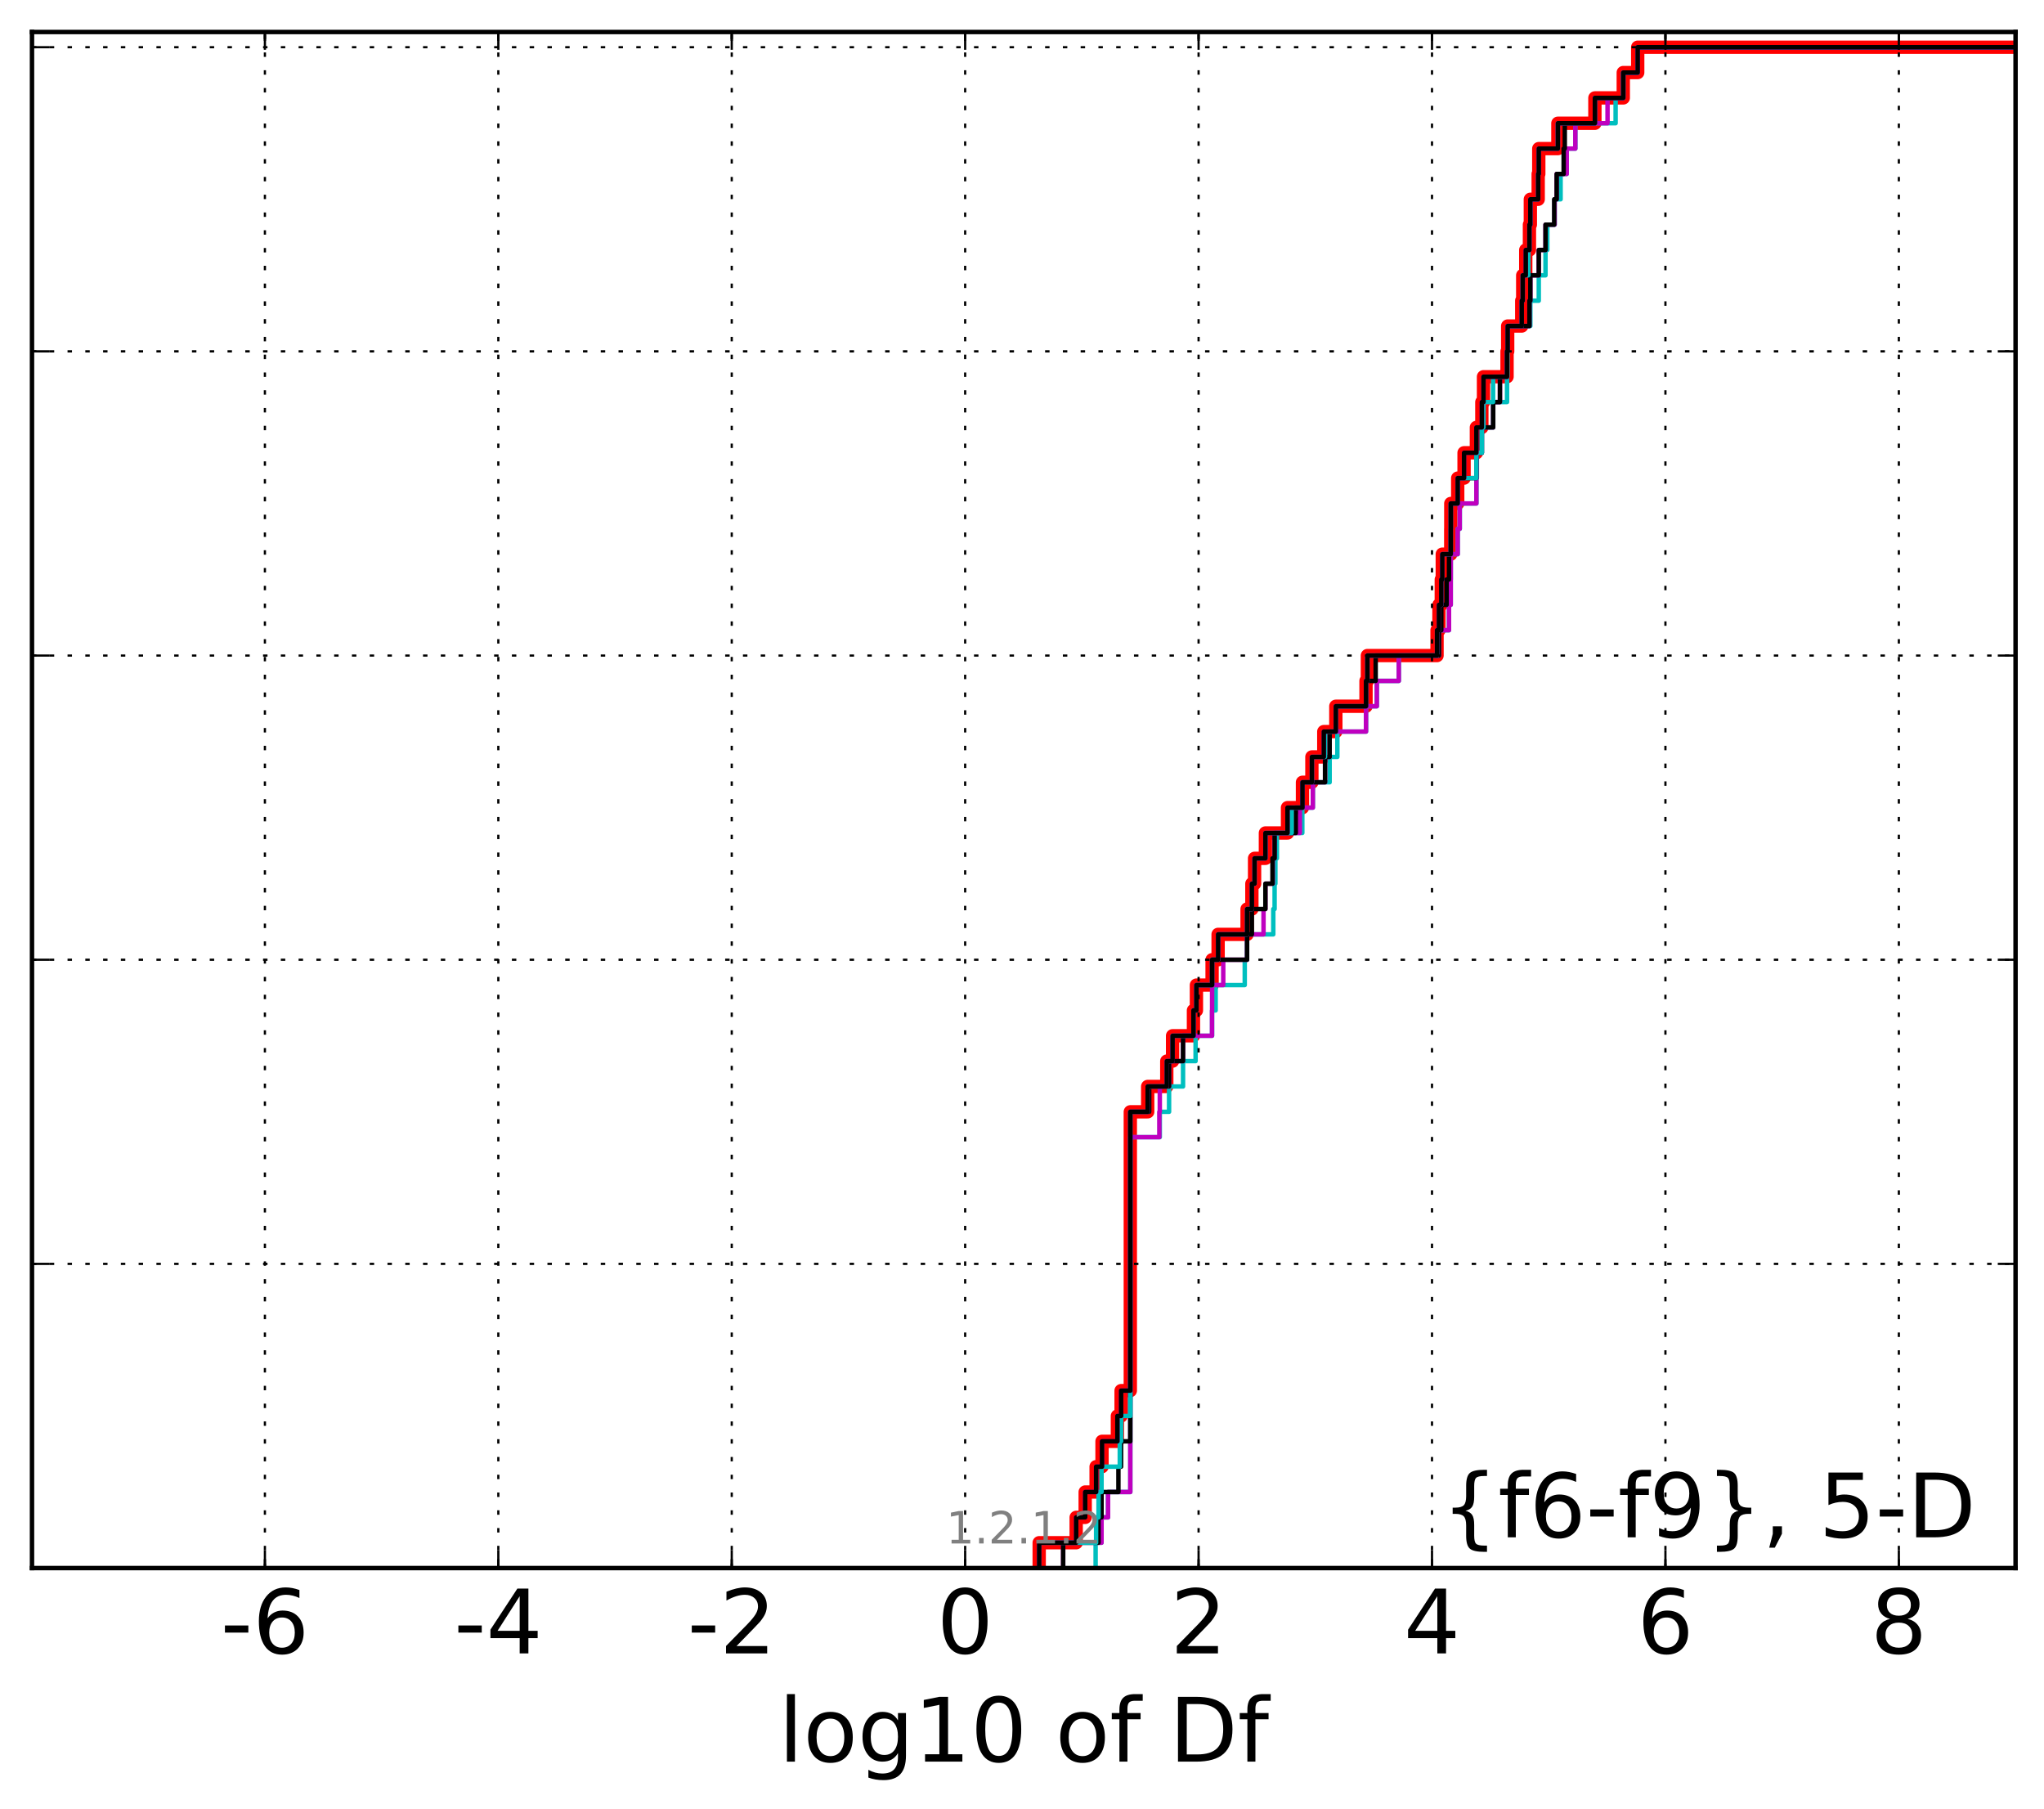 <?xml version="1.0" encoding="utf-8" standalone="no"?>
<!DOCTYPE svg PUBLIC "-//W3C//DTD SVG 1.1//EN"
  "http://www.w3.org/Graphics/SVG/1.1/DTD/svg11.dtd">
<!-- Created with matplotlib (http://matplotlib.org/) -->
<svg height="407pt" version="1.1" viewBox="0 0 460 407" width="460pt" xmlns="http://www.w3.org/2000/svg" xmlns:xlink="http://www.w3.org/1999/xlink">
 <defs>
  <style type="text/css">
*{stroke-linecap:butt;stroke-linejoin:round;stroke-miterlimit:100000;}
  </style>
 </defs>
 <g id="figure_1">
  <g id="patch_1">
   <path d="M 0 407.712 
L 460.8 407.712 
L 460.8 0 
L 0 0 
z
" style="fill:#ffffff;"/>
  </g>
  <g id="axes_1">
   <g id="patch_2">
    <path d="M 7.2 352.8 
L 453.6 352.8 
L 453.6 7.2 
L 7.2 7.2 
z
" style="fill:#ffffff;"/>
   </g>
   <g id="line2d_1">
    <path clip-path="url(#p20860e942d)" d="M 233.869 352.8 
L 233.869 347.097 
L 242.192 347.097 
L 242.192 341.394 
L 244.219 341.394 
L 244.219 335.691 
L 246.678 335.691 
L 246.678 329.988 
L 248.009 329.988 
L 248.009 324.285 
L 251.468 324.285 
L 251.468 318.582 
L 252.302 318.582 
L 252.302 312.879 
L 254.375 312.879 
L 254.375 307.176 
L 254.375 307.176 
L 254.375 301.473 
L 254.375 301.473 
L 254.375 295.77 
L 254.375 295.77 
L 254.375 290.067 
L 254.375 290.067 
L 254.375 284.364 
L 254.375 284.364 
L 254.375 278.661 
L 254.375 278.661 
L 254.375 272.958 
L 254.375 272.958 
L 254.375 267.255 
L 254.375 267.255 
L 254.375 261.552 
L 254.375 261.552 
L 254.375 255.85 
L 254.375 255.85 
L 254.375 250.147 
L 258.286 250.147 
L 258.286 244.444 
L 262.583 244.444 
L 262.583 238.741 
L 263.886 238.741 
L 263.886 233.038 
L 268.586 233.038 
L 268.586 227.335 
L 269.254 227.335 
L 269.254 221.632 
L 272.781 221.632 
L 272.781 215.929 
L 274.134 215.929 
L 274.134 210.226 
L 280.655 210.226 
L 280.655 204.523 
L 281.734 204.523 
L 281.734 198.82 
L 282.34 198.82 
L 282.34 193.117 
L 284.778 193.117 
L 284.778 187.414 
L 289.75 187.414 
L 289.75 181.711 
L 293.119 181.711 
L 293.119 176.008 
L 295.241 176.008 
L 295.241 170.305 
L 297.918 170.305 
L 297.918 164.602 
L 300.629 164.602 
L 300.629 158.899 
L 307.42 158.899 
L 307.42 153.196 
L 307.731 153.196 
L 307.731 147.493 
L 323.405 147.493 
L 323.405 141.79 
L 323.837 141.79 
L 323.837 136.087 
L 324.36 136.087 
L 324.36 130.384 
L 324.584 130.384 
L 324.584 124.681 
L 326.488 124.681 
L 326.488 118.978 
L 326.5 118.978 
L 326.5 113.275 
L 328.056 113.275 
L 328.056 107.572 
L 329.486 107.572 
L 329.486 101.869 
L 332.26 101.869 
L 332.26 96.166 
L 333.489 96.166 
L 333.489 90.463 
L 333.861 90.463 
L 333.861 84.76 
L 339.159 84.76 
L 339.159 79.057 
L 339.301 79.057 
L 339.301 73.354 
L 342.466 73.354 
L 342.466 67.651 
L 342.687 67.651 
L 342.687 61.949 
L 343.37 61.949 
L 343.37 56.246 
L 344.198 56.246 
L 344.198 50.543 
L 344.403 50.543 
L 344.403 44.84 
L 346.168 44.84 
L 346.168 39.137 
L 346.3 39.137 
L 346.3 33.434 
L 350.601 33.434 
L 350.601 27.731 
L 358.93 27.731 
L 358.93 22.028 
L 365.314 22.028 
L 365.314 16.325 
L 368.564 16.325 
L 368.564 10.622 
L 368.564 10.622 
L 368.564 10.622 
L 453.6 10.622 
" style="fill:none;stroke:#ff0000;stroke-linecap:square;stroke-width:3.0;"/>
   </g>
   <g id="line2d_2">
    <path clip-path="url(#p20860e942d)" d="M 246.569 352.8 
L 246.569 347.097 
L 247.901 347.097 
L 247.901 341.394 
L 249.364 341.394 
L 249.364 335.691 
L 254.375 335.691 
L 254.375 329.988 
L 254.375 329.988 
L 254.375 324.285 
L 254.375 324.285 
L 254.375 318.582 
L 254.375 318.582 
L 254.375 312.879 
L 254.375 312.879 
L 254.375 307.176 
L 254.375 307.176 
L 254.375 301.473 
L 254.375 301.473 
L 254.375 295.77 
L 254.375 295.77 
L 254.375 290.067 
L 254.375 290.067 
L 254.375 284.364 
L 254.375 284.364 
L 254.375 278.661 
L 254.375 278.661 
L 254.375 272.958 
L 254.375 272.958 
L 254.375 267.255 
L 254.375 267.255 
L 254.375 261.552 
L 254.375 261.552 
L 254.375 255.85 
L 261.013 255.85 
L 261.013 250.147 
L 263.099 250.147 
L 263.099 244.444 
L 266.244 244.444 
L 266.244 238.741 
L 269.067 238.741 
L 269.067 233.038 
L 272.781 233.038 
L 272.781 227.335 
L 273.582 227.335 
L 273.582 221.632 
L 280.129 221.632 
L 280.129 215.929 
L 280.655 215.929 
L 280.655 210.226 
L 286.553 210.226 
L 286.553 204.523 
L 286.849 204.523 
L 286.849 198.82 
L 287.022 198.82 
L 287.022 193.117 
L 287.366 193.117 
L 287.366 187.414 
L 293.085 187.414 
L 293.085 181.711 
L 295.454 181.711 
L 295.454 176.008 
L 299.235 176.008 
L 299.235 170.305 
L 300.971 170.305 
L 300.971 164.602 
L 307.42 164.602 
L 307.42 158.899 
L 309.851 158.899 
L 309.851 153.196 
L 314.8 153.196 
L 314.8 147.493 
L 323.837 147.493 
L 323.837 141.79 
L 326.099 141.79 
L 326.099 136.087 
L 326.488 136.087 
L 326.488 130.384 
L 326.5 130.384 
L 326.5 124.681 
L 328.056 124.681 
L 328.056 118.978 
L 328.529 118.978 
L 328.529 113.275 
L 332.26 113.275 
L 332.26 107.572 
L 332.364 107.572 
L 332.364 101.869 
L 333.489 101.869 
L 333.489 96.166 
L 336.041 96.166 
L 336.041 90.463 
L 339.159 90.463 
L 339.159 84.76 
L 339.26 84.76 
L 339.26 79.057 
L 339.301 79.057 
L 339.301 73.354 
L 344.403 73.354 
L 344.403 67.651 
L 346.3 67.651 
L 346.3 61.949 
L 347.815 61.949 
L 347.815 56.246 
L 348.22 56.246 
L 348.22 50.543 
L 349.869 50.543 
L 349.869 44.84 
L 351.212 44.84 
L 351.212 39.137 
L 352.588 39.137 
L 352.588 33.434 
L 354.527 33.434 
L 354.527 27.731 
L 363.593 27.731 
L 363.593 22.028 
L 365.314 22.028 
L 365.314 16.325 
L 368.564 16.325 
L 368.564 10.622 
L 368.564 10.622 
L 368.564 10.622 
L 453.6 10.622 
" style="fill:none;stroke:#00bfbf;stroke-linecap:square;"/>
   </g>
   <g id="line2d_3">
    <path clip-path="url(#p20860e942d)" d="M 239.264 352.8 
L 239.264 347.097 
L 247.901 347.097 
L 247.901 341.394 
L 249.364 341.394 
L 249.364 335.691 
L 254.375 335.691 
L 254.375 329.988 
L 254.375 329.988 
L 254.375 324.285 
L 254.375 324.285 
L 254.375 318.582 
L 254.375 318.582 
L 254.375 312.879 
L 254.375 312.879 
L 254.375 307.176 
L 254.375 307.176 
L 254.375 301.473 
L 254.375 301.473 
L 254.375 295.77 
L 254.375 295.77 
L 254.375 290.067 
L 254.375 290.067 
L 254.375 284.364 
L 254.375 284.364 
L 254.375 278.661 
L 254.375 278.661 
L 254.375 272.958 
L 254.375 272.958 
L 254.375 267.255 
L 254.375 267.255 
L 254.375 261.552 
L 254.375 261.552 
L 254.375 255.85 
L 260.909 255.85 
L 260.909 250.147 
L 261.013 250.147 
L 261.013 244.444 
L 263.099 244.444 
L 263.099 238.741 
L 266.244 238.741 
L 266.244 233.038 
L 272.763 233.038 
L 272.763 227.335 
L 272.781 227.335 
L 272.781 221.632 
L 275.291 221.632 
L 275.291 215.929 
L 280.655 215.929 
L 280.655 210.226 
L 284.354 210.226 
L 284.354 204.523 
L 284.778 204.523 
L 284.778 198.82 
L 286.444 198.82 
L 286.444 193.117 
L 286.849 193.117 
L 286.849 187.414 
L 292.54 187.414 
L 292.54 181.711 
L 295.454 181.711 
L 295.454 176.008 
L 298.203 176.008 
L 298.203 170.305 
L 299.235 170.305 
L 299.235 164.602 
L 307.42 164.602 
L 307.42 158.899 
L 309.851 158.899 
L 309.851 153.196 
L 314.8 153.196 
L 314.8 147.493 
L 323.837 147.493 
L 323.837 141.79 
L 326.099 141.79 
L 326.099 136.087 
L 326.488 136.087 
L 326.488 130.384 
L 326.5 130.384 
L 326.5 124.681 
L 328.056 124.681 
L 328.056 118.978 
L 328.512 118.978 
L 328.512 113.275 
L 332.26 113.275 
L 332.26 107.572 
L 332.364 107.572 
L 332.364 101.869 
L 333.489 101.869 
L 333.489 96.166 
L 336.041 96.166 
L 336.041 90.463 
L 337.561 90.463 
L 337.561 84.76 
L 339.159 84.76 
L 339.159 79.057 
L 339.301 79.057 
L 339.301 73.354 
L 344.198 73.354 
L 344.198 67.651 
L 344.403 67.651 
L 344.403 61.949 
L 346.3 61.949 
L 346.3 56.246 
L 347.815 56.246 
L 347.815 50.543 
L 349.869 50.543 
L 349.869 44.84 
L 350.325 44.84 
L 350.325 39.137 
L 352.588 39.137 
L 352.588 33.434 
L 354.527 33.434 
L 354.527 27.731 
L 361.774 27.731 
L 361.774 22.028 
L 365.314 22.028 
L 365.314 16.325 
L 368.564 16.325 
L 368.564 10.622 
L 368.564 10.622 
L 368.564 10.622 
L 453.6 10.622 
" style="fill:none;stroke:#bf00bf;stroke-linecap:square;"/>
   </g>
   <g id="line2d_4">
    <path clip-path="url(#p20860e942d)" d="M 239.264 352.8 
L 239.264 347.097 
L 247.227 347.097 
L 247.227 341.394 
L 247.901 341.394 
L 247.901 335.691 
L 251.696 335.691 
L 251.696 329.988 
L 252.302 329.988 
L 252.302 324.285 
L 254.375 324.285 
L 254.375 318.582 
L 254.375 318.582 
L 254.375 312.879 
L 254.375 312.879 
L 254.375 307.176 
L 254.375 307.176 
L 254.375 301.473 
L 254.375 301.473 
L 254.375 295.77 
L 254.375 295.77 
L 254.375 290.067 
L 254.375 290.067 
L 254.375 284.364 
L 254.375 284.364 
L 254.375 278.661 
L 254.375 278.661 
L 254.375 272.958 
L 254.375 272.958 
L 254.375 267.255 
L 254.375 267.255 
L 254.375 261.552 
L 254.375 261.552 
L 254.375 255.85 
L 254.375 255.85 
L 254.375 250.147 
L 258.619 250.147 
L 258.619 244.444 
L 263.099 244.444 
L 263.099 238.741 
L 266.244 238.741 
L 266.244 233.038 
L 268.586 233.038 
L 268.586 227.335 
L 269.254 227.335 
L 269.254 221.632 
L 272.781 221.632 
L 272.781 215.929 
L 280.655 215.929 
L 280.655 210.226 
L 281.734 210.226 
L 281.734 204.523 
L 284.778 204.523 
L 284.778 198.82 
L 286.372 198.82 
L 286.372 193.117 
L 286.849 193.117 
L 286.849 187.414 
L 291.623 187.414 
L 291.623 181.711 
L 293.119 181.711 
L 293.119 176.008 
L 298.203 176.008 
L 298.203 170.305 
L 299.235 170.305 
L 299.235 164.602 
L 300.629 164.602 
L 300.629 158.899 
L 307.42 158.899 
L 307.42 153.196 
L 309.594 153.196 
L 309.594 147.493 
L 323.837 147.493 
L 323.837 141.79 
L 324.36 141.79 
L 324.36 136.087 
L 325.549 136.087 
L 325.549 130.384 
L 326.099 130.384 
L 326.099 124.681 
L 326.488 124.681 
L 326.488 118.978 
L 326.5 118.978 
L 326.5 113.275 
L 328.056 113.275 
L 328.056 107.572 
L 332.26 107.572 
L 332.26 101.869 
L 333.489 101.869 
L 333.489 96.166 
L 336.041 96.166 
L 336.041 90.463 
L 337.561 90.463 
L 337.561 84.76 
L 339.159 84.76 
L 339.159 79.057 
L 339.301 79.057 
L 339.301 73.354 
L 344.198 73.354 
L 344.198 67.651 
L 344.403 67.651 
L 344.403 61.949 
L 346.3 61.949 
L 346.3 56.246 
L 347.815 56.246 
L 347.815 50.543 
L 349.773 50.543 
L 349.773 44.84 
L 350.325 44.84 
L 350.325 39.137 
L 351.898 39.137 
L 351.898 33.434 
L 352.154 33.434 
L 352.154 27.731 
L 358.93 27.731 
L 358.93 22.028 
L 365.314 22.028 
L 365.314 16.325 
L 368.564 16.325 
L 368.564 10.622 
L 368.564 10.622 
L 368.564 10.622 
L 453.6 10.622 
" style="fill:none;stroke:#000000;stroke-linecap:square;"/>
   </g>
   <g id="line2d_5">
    <path clip-path="url(#p20860e942d)" d="M 233.869 352.8 
L 233.869 347.097 
L 246.678 347.097 
L 246.678 341.394 
L 247.227 341.394 
L 247.227 335.691 
L 247.901 335.691 
L 247.901 329.988 
L 252.007 329.988 
L 252.007 324.285 
L 252.302 324.285 
L 252.302 318.582 
L 254.375 318.582 
L 254.375 312.879 
L 254.375 312.879 
L 254.375 307.176 
L 254.375 307.176 
L 254.375 301.473 
L 254.375 301.473 
L 254.375 295.77 
L 254.375 295.77 
L 254.375 290.067 
L 254.375 290.067 
L 254.375 284.364 
L 254.375 284.364 
L 254.375 278.661 
L 254.375 278.661 
L 254.375 272.958 
L 254.375 272.958 
L 254.375 267.255 
L 254.375 267.255 
L 254.375 261.552 
L 254.375 261.552 
L 254.375 255.85 
L 254.375 255.85 
L 254.375 250.147 
L 258.286 250.147 
L 258.286 244.444 
L 262.583 244.444 
L 262.583 238.741 
L 263.886 238.741 
L 263.886 233.038 
L 268.586 233.038 
L 268.586 227.335 
L 269.254 227.335 
L 269.254 221.632 
L 272.781 221.632 
L 272.781 215.929 
L 274.134 215.929 
L 274.134 210.226 
L 280.655 210.226 
L 280.655 204.523 
L 281.734 204.523 
L 281.734 198.82 
L 282.34 198.82 
L 282.34 193.117 
L 284.778 193.117 
L 284.778 187.414 
L 290.691 187.414 
L 290.691 181.711 
L 293.119 181.711 
L 293.119 176.008 
L 295.241 176.008 
L 295.241 170.305 
L 298.203 170.305 
L 298.203 164.602 
L 300.629 164.602 
L 300.629 158.899 
L 307.42 158.899 
L 307.42 153.196 
L 307.731 153.196 
L 307.731 147.493 
L 323.405 147.493 
L 323.405 141.79 
L 323.837 141.79 
L 323.837 136.087 
L 324.36 136.087 
L 324.36 130.384 
L 324.584 130.384 
L 324.584 124.681 
L 326.488 124.681 
L 326.488 118.978 
L 326.5 118.978 
L 326.5 113.275 
L 328.056 113.275 
L 328.056 107.572 
L 332.26 107.572 
L 332.26 101.869 
L 333.489 101.869 
L 333.489 96.166 
L 333.861 96.166 
L 333.861 90.463 
L 336.018 90.463 
L 336.018 84.76 
L 339.159 84.76 
L 339.159 79.057 
L 339.301 79.057 
L 339.301 73.354 
L 342.466 73.354 
L 342.466 67.651 
L 342.687 67.651 
L 342.687 61.949 
L 343.962 61.949 
L 343.962 56.246 
L 344.198 56.246 
L 344.198 50.543 
L 344.403 50.543 
L 344.403 44.84 
L 346.168 44.84 
L 346.168 39.137 
L 346.3 39.137 
L 346.3 33.434 
L 350.601 33.434 
L 350.601 27.731 
L 358.93 27.731 
L 358.93 22.028 
L 365.314 22.028 
L 365.314 16.325 
L 368.564 16.325 
L 368.564 10.622 
L 368.564 10.622 
L 368.564 10.622 
L 453.6 10.622 
" style="fill:none;stroke:#00bfbf;stroke-linecap:square;"/>
   </g>
   <g id="line2d_6">
    <path clip-path="url(#p20860e942d)" d="M 233.869 352.8 
L 233.869 347.097 
L 242.192 347.097 
L 242.192 341.394 
L 244.219 341.394 
L 244.219 335.691 
L 246.678 335.691 
L 246.678 329.988 
L 248.009 329.988 
L 248.009 324.285 
L 251.468 324.285 
L 251.468 318.582 
L 252.302 318.582 
L 252.302 312.879 
L 254.375 312.879 
L 254.375 307.176 
L 254.375 307.176 
L 254.375 301.473 
L 254.375 301.473 
L 254.375 295.77 
L 254.375 295.77 
L 254.375 290.067 
L 254.375 290.067 
L 254.375 284.364 
L 254.375 284.364 
L 254.375 278.661 
L 254.375 278.661 
L 254.375 272.958 
L 254.375 272.958 
L 254.375 267.255 
L 254.375 267.255 
L 254.375 261.552 
L 254.375 261.552 
L 254.375 255.85 
L 254.375 255.85 
L 254.375 250.147 
L 258.286 250.147 
L 258.286 244.444 
L 262.583 244.444 
L 262.583 238.741 
L 263.886 238.741 
L 263.886 233.038 
L 268.586 233.038 
L 268.586 227.335 
L 269.254 227.335 
L 269.254 221.632 
L 272.781 221.632 
L 272.781 215.929 
L 274.134 215.929 
L 274.134 210.226 
L 280.655 210.226 
L 280.655 204.523 
L 281.734 204.523 
L 281.734 198.82 
L 282.34 198.82 
L 282.34 193.117 
L 284.778 193.117 
L 284.778 187.414 
L 289.75 187.414 
L 289.75 181.711 
L 293.119 181.711 
L 293.119 176.008 
L 295.241 176.008 
L 295.241 170.305 
L 297.918 170.305 
L 297.918 164.602 
L 300.629 164.602 
L 300.629 158.899 
L 307.42 158.899 
L 307.42 153.196 
L 307.731 153.196 
L 307.731 147.493 
L 323.405 147.493 
L 323.405 141.79 
L 323.837 141.79 
L 323.837 136.087 
L 324.36 136.087 
L 324.36 130.384 
L 324.584 130.384 
L 324.584 124.681 
L 326.488 124.681 
L 326.488 118.978 
L 326.5 118.978 
L 326.5 113.275 
L 328.056 113.275 
L 328.056 107.572 
L 329.486 107.572 
L 329.486 101.869 
L 332.26 101.869 
L 332.26 96.166 
L 333.489 96.166 
L 333.489 90.463 
L 333.861 90.463 
L 333.861 84.76 
L 339.159 84.76 
L 339.159 79.057 
L 339.301 79.057 
L 339.301 73.354 
L 342.466 73.354 
L 342.466 67.651 
L 342.687 67.651 
L 342.687 61.949 
L 343.37 61.949 
L 343.37 56.246 
L 344.198 56.246 
L 344.198 50.543 
L 344.403 50.543 
L 344.403 44.84 
L 346.168 44.84 
L 346.168 39.137 
L 346.3 39.137 
L 346.3 33.434 
L 350.601 33.434 
L 350.601 27.731 
L 358.93 27.731 
L 358.93 22.028 
L 365.314 22.028 
L 365.314 16.325 
L 368.564 16.325 
L 368.564 10.622 
L 368.564 10.622 
L 368.564 10.622 
L 453.6 10.622 
" style="fill:none;stroke:#bf00bf;stroke-linecap:square;"/>
   </g>
   <g id="line2d_7">
    <path clip-path="url(#p20860e942d)" d="M 233.869 352.8 
L 233.869 347.097 
L 242.192 347.097 
L 242.192 341.394 
L 244.219 341.394 
L 244.219 335.691 
L 246.678 335.691 
L 246.678 329.988 
L 248.009 329.988 
L 248.009 324.285 
L 251.468 324.285 
L 251.468 318.582 
L 252.302 318.582 
L 252.302 312.879 
L 254.375 312.879 
L 254.375 307.176 
L 254.375 307.176 
L 254.375 301.473 
L 254.375 301.473 
L 254.375 295.77 
L 254.375 295.77 
L 254.375 290.067 
L 254.375 290.067 
L 254.375 284.364 
L 254.375 284.364 
L 254.375 278.661 
L 254.375 278.661 
L 254.375 272.958 
L 254.375 272.958 
L 254.375 267.255 
L 254.375 267.255 
L 254.375 261.552 
L 254.375 261.552 
L 254.375 255.85 
L 254.375 255.85 
L 254.375 250.147 
L 258.286 250.147 
L 258.286 244.444 
L 262.583 244.444 
L 262.583 238.741 
L 263.886 238.741 
L 263.886 233.038 
L 268.586 233.038 
L 268.586 227.335 
L 269.254 227.335 
L 269.254 221.632 
L 272.781 221.632 
L 272.781 215.929 
L 274.134 215.929 
L 274.134 210.226 
L 280.655 210.226 
L 280.655 204.523 
L 281.734 204.523 
L 281.734 198.82 
L 282.34 198.82 
L 282.34 193.117 
L 284.778 193.117 
L 284.778 187.414 
L 289.75 187.414 
L 289.75 181.711 
L 293.119 181.711 
L 293.119 176.008 
L 295.241 176.008 
L 295.241 170.305 
L 297.918 170.305 
L 297.918 164.602 
L 300.629 164.602 
L 300.629 158.899 
L 307.42 158.899 
L 307.42 153.196 
L 307.731 153.196 
L 307.731 147.493 
L 323.405 147.493 
L 323.405 141.79 
L 323.837 141.79 
L 323.837 136.087 
L 324.36 136.087 
L 324.36 130.384 
L 324.584 130.384 
L 324.584 124.681 
L 326.488 124.681 
L 326.488 118.978 
L 326.5 118.978 
L 326.5 113.275 
L 328.056 113.275 
L 328.056 107.572 
L 329.486 107.572 
L 329.486 101.869 
L 332.26 101.869 
L 332.26 96.166 
L 333.489 96.166 
L 333.489 90.463 
L 333.861 90.463 
L 333.861 84.76 
L 339.159 84.76 
L 339.159 79.057 
L 339.301 79.057 
L 339.301 73.354 
L 342.466 73.354 
L 342.466 67.651 
L 342.687 67.651 
L 342.687 61.949 
L 343.37 61.949 
L 343.37 56.246 
L 344.198 56.246 
L 344.198 50.543 
L 344.403 50.543 
L 344.403 44.84 
L 346.168 44.84 
L 346.168 39.137 
L 346.3 39.137 
L 346.3 33.434 
L 350.601 33.434 
L 350.601 27.731 
L 358.93 27.731 
L 358.93 22.028 
L 365.314 22.028 
L 365.314 16.325 
L 368.564 16.325 
L 368.564 10.622 
L 368.564 10.622 
L 368.564 10.622 
L 453.6 10.622 
" style="fill:none;stroke:#000000;stroke-linecap:square;"/>
   </g>
   <g id="patch_3">
    <path d="M 7.2 7.2 
L 453.6 7.2 
" style="fill:none;stroke:#000000;stroke-linecap:square;stroke-linejoin:miter;"/>
   </g>
   <g id="patch_4">
    <path d="M 453.6 352.8 
L 453.6 7.2 
" style="fill:none;stroke:#000000;stroke-linecap:square;stroke-linejoin:miter;"/>
   </g>
   <g id="patch_5">
    <path d="M 7.2 352.8 
L 453.6 352.8 
" style="fill:none;stroke:#000000;stroke-linecap:square;stroke-linejoin:miter;"/>
   </g>
   <g id="patch_6">
    <path d="M 7.2 352.8 
L 7.2 7.2 
" style="fill:none;stroke:#000000;stroke-linecap:square;stroke-linejoin:miter;"/>
   </g>
   <g id="matplotlib.axis_1">
    <g id="xtick_1">
     <g id="line2d_8">
      <path clip-path="url(#p20860e942d)" d="M 59.617 352.8 
L 59.617 7.2 
" style="fill:none;stroke:#000000;stroke-dasharray:1,3;stroke-dashoffset:0.0;stroke-width:0.5;"/>
     </g>
     <g id="line2d_9">
      <defs>
       <path d="M 0 0 
L 0 -4 
" id="m3e0d39f9b0" style="stroke:#000000;stroke-width:0.5;"/>
      </defs>
      <g>
       <use style="stroke:#000000;stroke-width:0.5;" x="59.617" xlink:href="#m3e0d39f9b0" y="352.8"/>
      </g>
     </g>
     <g id="line2d_10">
      <defs>
       <path d="M 0 0 
L 0 4 
" id="mc7b12b15eb" style="stroke:#000000;stroke-width:0.5;"/>
      </defs>
      <g>
       <use style="stroke:#000000;stroke-width:0.5;" x="59.617" xlink:href="#mc7b12b15eb" y="7.2"/>
      </g>
     </g>
     <g id="text_1">
      <!-- -6 -->
      <defs>
       <path d="M 33.016 40.375 
Q 26.375 40.375 22.484 35.828 
Q 18.609 31.297 18.609 23.391 
Q 18.609 15.531 22.484 10.953 
Q 26.375 6.391 33.016 6.391 
Q 39.656 6.391 43.531 10.953 
Q 47.406 15.531 47.406 23.391 
Q 47.406 31.297 43.531 35.828 
Q 39.656 40.375 33.016 40.375 
M 52.594 71.297 
L 52.594 62.312 
Q 48.875 64.062 45.094 64.984 
Q 41.312 65.922 37.594 65.922 
Q 27.828 65.922 22.672 59.328 
Q 17.531 52.734 16.797 39.406 
Q 19.672 43.656 24.016 45.922 
Q 28.375 48.188 33.594 48.188 
Q 44.578 48.188 50.953 41.516 
Q 57.328 34.859 57.328 23.391 
Q 57.328 12.156 50.688 5.359 
Q 44.047 -1.422 33.016 -1.422 
Q 20.359 -1.422 13.672 8.266 
Q 6.984 17.969 6.984 36.375 
Q 6.984 53.656 15.188 63.938 
Q 23.391 74.219 37.203 74.219 
Q 40.922 74.219 44.703 73.484 
Q 48.484 72.75 52.594 71.297 
" id="BitstreamVeraSans-Roman-36"/>
       <path d="M 4.891 31.391 
L 31.203 31.391 
L 31.203 23.391 
L 4.891 23.391 
z
" id="BitstreamVeraSans-Roman-2d"/>
      </defs>
      <g transform="translate(49.647 371.997)scale(0.2 -0.2)">
       <use xlink:href="#BitstreamVeraSans-Roman-2d"/>
       <use x="36.084" xlink:href="#BitstreamVeraSans-Roman-36"/>
      </g>
     </g>
    </g>
    <g id="xtick_2">
     <g id="line2d_11">
      <path clip-path="url(#p20860e942d)" d="M 112.148 352.8 
L 112.148 7.2 
" style="fill:none;stroke:#000000;stroke-dasharray:1,3;stroke-dashoffset:0.0;stroke-width:0.5;"/>
     </g>
     <g id="line2d_12">
      <g>
       <use style="stroke:#000000;stroke-width:0.5;" x="112.148" xlink:href="#m3e0d39f9b0" y="352.8"/>
      </g>
     </g>
     <g id="line2d_13">
      <g>
       <use style="stroke:#000000;stroke-width:0.5;" x="112.148" xlink:href="#mc7b12b15eb" y="7.2"/>
      </g>
     </g>
     <g id="text_2">
      <!-- -4 -->
      <defs>
       <path d="M 37.797 64.312 
L 12.891 25.391 
L 37.797 25.391 
z
M 35.203 72.906 
L 47.609 72.906 
L 47.609 25.391 
L 58.016 25.391 
L 58.016 17.188 
L 47.609 17.188 
L 47.609 0 
L 37.797 0 
L 37.797 17.188 
L 4.891 17.188 
L 4.891 26.703 
z
" id="BitstreamVeraSans-Roman-34"/>
      </defs>
      <g transform="translate(102.178 371.997)scale(0.2 -0.2)">
       <use xlink:href="#BitstreamVeraSans-Roman-2d"/>
       <use x="36.084" xlink:href="#BitstreamVeraSans-Roman-34"/>
      </g>
     </g>
    </g>
    <g id="xtick_3">
     <g id="line2d_14">
      <path clip-path="url(#p20860e942d)" d="M 164.679 352.8 
L 164.679 7.2 
" style="fill:none;stroke:#000000;stroke-dasharray:1,3;stroke-dashoffset:0.0;stroke-width:0.5;"/>
     </g>
     <g id="line2d_15">
      <g>
       <use style="stroke:#000000;stroke-width:0.5;" x="164.679" xlink:href="#m3e0d39f9b0" y="352.8"/>
      </g>
     </g>
     <g id="line2d_16">
      <g>
       <use style="stroke:#000000;stroke-width:0.5;" x="164.679" xlink:href="#mc7b12b15eb" y="7.2"/>
      </g>
     </g>
     <g id="text_3">
      <!-- -2 -->
      <defs>
       <path d="M 19.188 8.297 
L 53.609 8.297 
L 53.609 0 
L 7.328 0 
L 7.328 8.297 
Q 12.938 14.109 22.625 23.891 
Q 32.328 33.688 34.812 36.531 
Q 39.547 41.844 41.422 45.531 
Q 43.312 49.219 43.312 52.781 
Q 43.312 58.594 39.234 62.25 
Q 35.156 65.922 28.609 65.922 
Q 23.969 65.922 18.812 64.312 
Q 13.672 62.703 7.812 59.422 
L 7.812 69.391 
Q 13.766 71.781 18.938 73 
Q 24.125 74.219 28.422 74.219 
Q 39.75 74.219 46.484 68.547 
Q 53.219 62.891 53.219 53.422 
Q 53.219 48.922 51.531 44.891 
Q 49.859 40.875 45.406 35.406 
Q 44.188 33.984 37.641 27.219 
Q 31.109 20.453 19.188 8.297 
" id="BitstreamVeraSans-Roman-32"/>
      </defs>
      <g transform="translate(154.709 371.997)scale(0.2 -0.2)">
       <use xlink:href="#BitstreamVeraSans-Roman-2d"/>
       <use x="36.084" xlink:href="#BitstreamVeraSans-Roman-32"/>
      </g>
     </g>
    </g>
    <g id="xtick_4">
     <g id="line2d_17">
      <path clip-path="url(#p20860e942d)" d="M 217.21 352.8 
L 217.21 7.2 
" style="fill:none;stroke:#000000;stroke-dasharray:1,3;stroke-dashoffset:0.0;stroke-width:0.5;"/>
     </g>
     <g id="line2d_18">
      <g>
       <use style="stroke:#000000;stroke-width:0.5;" x="217.21" xlink:href="#m3e0d39f9b0" y="352.8"/>
      </g>
     </g>
     <g id="line2d_19">
      <g>
       <use style="stroke:#000000;stroke-width:0.5;" x="217.21" xlink:href="#mc7b12b15eb" y="7.2"/>
      </g>
     </g>
     <g id="text_4">
      <!-- 0 -->
      <defs>
       <path d="M 31.781 66.406 
Q 24.172 66.406 20.328 58.906 
Q 16.5 51.422 16.5 36.375 
Q 16.5 21.391 20.328 13.891 
Q 24.172 6.391 31.781 6.391 
Q 39.453 6.391 43.281 13.891 
Q 47.125 21.391 47.125 36.375 
Q 47.125 51.422 43.281 58.906 
Q 39.453 66.406 31.781 66.406 
M 31.781 74.219 
Q 44.047 74.219 50.516 64.516 
Q 56.984 54.828 56.984 36.375 
Q 56.984 17.969 50.516 8.266 
Q 44.047 -1.422 31.781 -1.422 
Q 19.531 -1.422 13.062 8.266 
Q 6.594 17.969 6.594 36.375 
Q 6.594 54.828 13.062 64.516 
Q 19.531 74.219 31.781 74.219 
" id="BitstreamVeraSans-Roman-30"/>
      </defs>
      <g transform="translate(210.848 371.997)scale(0.2 -0.2)">
       <use xlink:href="#BitstreamVeraSans-Roman-30"/>
      </g>
     </g>
    </g>
    <g id="xtick_5">
     <g id="line2d_20">
      <path clip-path="url(#p20860e942d)" d="M 269.741 352.8 
L 269.741 7.2 
" style="fill:none;stroke:#000000;stroke-dasharray:1,3;stroke-dashoffset:0.0;stroke-width:0.5;"/>
     </g>
     <g id="line2d_21">
      <g>
       <use style="stroke:#000000;stroke-width:0.5;" x="269.741" xlink:href="#m3e0d39f9b0" y="352.8"/>
      </g>
     </g>
     <g id="line2d_22">
      <g>
       <use style="stroke:#000000;stroke-width:0.5;" x="269.741" xlink:href="#mc7b12b15eb" y="7.2"/>
      </g>
     </g>
     <g id="text_5">
      <!-- 2 -->
      <g transform="translate(263.379 371.997)scale(0.2 -0.2)">
       <use xlink:href="#BitstreamVeraSans-Roman-32"/>
      </g>
     </g>
    </g>
    <g id="xtick_6">
     <g id="line2d_23">
      <path clip-path="url(#p20860e942d)" d="M 322.272 352.8 
L 322.272 7.2 
" style="fill:none;stroke:#000000;stroke-dasharray:1,3;stroke-dashoffset:0.0;stroke-width:0.5;"/>
     </g>
     <g id="line2d_24">
      <g>
       <use style="stroke:#000000;stroke-width:0.5;" x="322.272" xlink:href="#m3e0d39f9b0" y="352.8"/>
      </g>
     </g>
     <g id="line2d_25">
      <g>
       <use style="stroke:#000000;stroke-width:0.5;" x="322.272" xlink:href="#mc7b12b15eb" y="7.2"/>
      </g>
     </g>
     <g id="text_6">
      <!-- 4 -->
      <g transform="translate(315.91 371.997)scale(0.2 -0.2)">
       <use xlink:href="#BitstreamVeraSans-Roman-34"/>
      </g>
     </g>
    </g>
    <g id="xtick_7">
     <g id="line2d_26">
      <path clip-path="url(#p20860e942d)" d="M 374.803 352.8 
L 374.803 7.2 
" style="fill:none;stroke:#000000;stroke-dasharray:1,3;stroke-dashoffset:0.0;stroke-width:0.5;"/>
     </g>
     <g id="line2d_27">
      <g>
       <use style="stroke:#000000;stroke-width:0.5;" x="374.803" xlink:href="#m3e0d39f9b0" y="352.8"/>
      </g>
     </g>
     <g id="line2d_28">
      <g>
       <use style="stroke:#000000;stroke-width:0.5;" x="374.803" xlink:href="#mc7b12b15eb" y="7.2"/>
      </g>
     </g>
     <g id="text_7">
      <!-- 6 -->
      <g transform="translate(368.441 371.997)scale(0.2 -0.2)">
       <use xlink:href="#BitstreamVeraSans-Roman-36"/>
      </g>
     </g>
    </g>
    <g id="xtick_8">
     <g id="line2d_29">
      <path clip-path="url(#p20860e942d)" d="M 427.334 352.8 
L 427.334 7.2 
" style="fill:none;stroke:#000000;stroke-dasharray:1,3;stroke-dashoffset:0.0;stroke-width:0.5;"/>
     </g>
     <g id="line2d_30">
      <g>
       <use style="stroke:#000000;stroke-width:0.5;" x="427.334" xlink:href="#m3e0d39f9b0" y="352.8"/>
      </g>
     </g>
     <g id="line2d_31">
      <g>
       <use style="stroke:#000000;stroke-width:0.5;" x="427.334" xlink:href="#mc7b12b15eb" y="7.2"/>
      </g>
     </g>
     <g id="text_8">
      <!-- 8 -->
      <defs>
       <path d="M 31.781 34.625 
Q 24.75 34.625 20.719 30.859 
Q 16.703 27.094 16.703 20.516 
Q 16.703 13.922 20.719 10.156 
Q 24.75 6.391 31.781 6.391 
Q 38.812 6.391 42.859 10.172 
Q 46.922 13.969 46.922 20.516 
Q 46.922 27.094 42.891 30.859 
Q 38.875 34.625 31.781 34.625 
M 21.922 38.812 
Q 15.578 40.375 12.031 44.719 
Q 8.5 49.078 8.5 55.328 
Q 8.5 64.062 14.719 69.141 
Q 20.953 74.219 31.781 74.219 
Q 42.672 74.219 48.875 69.141 
Q 55.078 64.062 55.078 55.328 
Q 55.078 49.078 51.531 44.719 
Q 48 40.375 41.703 38.812 
Q 48.828 37.156 52.797 32.312 
Q 56.781 27.484 56.781 20.516 
Q 56.781 9.906 50.312 4.234 
Q 43.844 -1.422 31.781 -1.422 
Q 19.734 -1.422 13.25 4.234 
Q 6.781 9.906 6.781 20.516 
Q 6.781 27.484 10.781 32.312 
Q 14.797 37.156 21.922 38.812 
M 18.312 54.391 
Q 18.312 48.734 21.844 45.562 
Q 25.391 42.391 31.781 42.391 
Q 38.141 42.391 41.719 45.562 
Q 45.312 48.734 45.312 54.391 
Q 45.312 60.062 41.719 63.234 
Q 38.141 66.406 31.781 66.406 
Q 25.391 66.406 21.844 63.234 
Q 18.312 60.062 18.312 54.391 
" id="BitstreamVeraSans-Roman-38"/>
      </defs>
      <g transform="translate(420.972 371.997)scale(0.2 -0.2)">
       <use xlink:href="#BitstreamVeraSans-Roman-38"/>
      </g>
     </g>
    </g>
    <g id="xtick_9">
     <g id="line2d_32">
      <defs>
       <path d="M 0 0 
L 0 -2 
" id="m94b6f61830" style="stroke:#000000;stroke-width:0.5;"/>
      </defs>
      <g>
       <use style="stroke:#000000;stroke-width:0.5;" x="59.617" xlink:href="#m94b6f61830" y="352.8"/>
      </g>
     </g>
     <g id="line2d_33">
      <defs>
       <path d="M 0 0 
L 0 2 
" id="m3df3849291" style="stroke:#000000;stroke-width:0.5;"/>
      </defs>
      <g>
       <use style="stroke:#000000;stroke-width:0.5;" x="59.617" xlink:href="#m3df3849291" y="7.2"/>
      </g>
     </g>
    </g>
    <g id="xtick_10">
     <g id="line2d_34">
      <g>
       <use style="stroke:#000000;stroke-width:0.5;" x="112.148" xlink:href="#m94b6f61830" y="352.8"/>
      </g>
     </g>
     <g id="line2d_35">
      <g>
       <use style="stroke:#000000;stroke-width:0.5;" x="112.148" xlink:href="#m3df3849291" y="7.2"/>
      </g>
     </g>
    </g>
    <g id="xtick_11">
     <g id="line2d_36">
      <g>
       <use style="stroke:#000000;stroke-width:0.5;" x="164.679" xlink:href="#m94b6f61830" y="352.8"/>
      </g>
     </g>
     <g id="line2d_37">
      <g>
       <use style="stroke:#000000;stroke-width:0.5;" x="164.679" xlink:href="#m3df3849291" y="7.2"/>
      </g>
     </g>
    </g>
    <g id="xtick_12">
     <g id="line2d_38">
      <g>
       <use style="stroke:#000000;stroke-width:0.5;" x="217.21" xlink:href="#m94b6f61830" y="352.8"/>
      </g>
     </g>
     <g id="line2d_39">
      <g>
       <use style="stroke:#000000;stroke-width:0.5;" x="217.21" xlink:href="#m3df3849291" y="7.2"/>
      </g>
     </g>
    </g>
    <g id="xtick_13">
     <g id="line2d_40">
      <g>
       <use style="stroke:#000000;stroke-width:0.5;" x="269.741" xlink:href="#m94b6f61830" y="352.8"/>
      </g>
     </g>
     <g id="line2d_41">
      <g>
       <use style="stroke:#000000;stroke-width:0.5;" x="269.741" xlink:href="#m3df3849291" y="7.2"/>
      </g>
     </g>
    </g>
    <g id="xtick_14">
     <g id="line2d_42">
      <g>
       <use style="stroke:#000000;stroke-width:0.5;" x="322.272" xlink:href="#m94b6f61830" y="352.8"/>
      </g>
     </g>
     <g id="line2d_43">
      <g>
       <use style="stroke:#000000;stroke-width:0.5;" x="322.272" xlink:href="#m3df3849291" y="7.2"/>
      </g>
     </g>
    </g>
    <g id="xtick_15">
     <g id="line2d_44">
      <g>
       <use style="stroke:#000000;stroke-width:0.5;" x="374.803" xlink:href="#m94b6f61830" y="352.8"/>
      </g>
     </g>
     <g id="line2d_45">
      <g>
       <use style="stroke:#000000;stroke-width:0.5;" x="374.803" xlink:href="#m3df3849291" y="7.2"/>
      </g>
     </g>
    </g>
    <g id="xtick_16">
     <g id="line2d_46">
      <g>
       <use style="stroke:#000000;stroke-width:0.5;" x="427.334" xlink:href="#m94b6f61830" y="352.8"/>
      </g>
     </g>
     <g id="line2d_47">
      <g>
       <use style="stroke:#000000;stroke-width:0.5;" x="427.334" xlink:href="#m3df3849291" y="7.2"/>
      </g>
     </g>
    </g>
    <g id="text_9">
     <!-- log10 of Df -->
     <defs>
      <path id="BitstreamVeraSans-Roman-20"/>
      <path d="M 12.406 8.297 
L 28.516 8.297 
L 28.516 63.922 
L 10.984 60.406 
L 10.984 69.391 
L 28.422 72.906 
L 38.281 72.906 
L 38.281 8.297 
L 54.391 8.297 
L 54.391 0 
L 12.406 0 
z
" id="BitstreamVeraSans-Roman-31"/>
      <path d="M 30.609 48.391 
Q 23.391 48.391 19.188 42.75 
Q 14.984 37.109 14.984 27.297 
Q 14.984 17.484 19.156 11.844 
Q 23.344 6.203 30.609 6.203 
Q 37.797 6.203 41.984 11.859 
Q 46.188 17.531 46.188 27.297 
Q 46.188 37.016 41.984 42.703 
Q 37.797 48.391 30.609 48.391 
M 30.609 56 
Q 42.328 56 49.016 48.375 
Q 55.719 40.766 55.719 27.297 
Q 55.719 13.875 49.016 6.219 
Q 42.328 -1.422 30.609 -1.422 
Q 18.844 -1.422 12.172 6.219 
Q 5.516 13.875 5.516 27.297 
Q 5.516 40.766 12.172 48.375 
Q 18.844 56 30.609 56 
" id="BitstreamVeraSans-Roman-6f"/>
      <path d="M 9.422 75.984 
L 18.406 75.984 
L 18.406 0 
L 9.422 0 
z
" id="BitstreamVeraSans-Roman-6c"/>
      <path d="M 19.672 64.797 
L 19.672 8.109 
L 31.594 8.109 
Q 46.688 8.109 53.688 14.938 
Q 60.688 21.781 60.688 36.531 
Q 60.688 51.172 53.688 57.984 
Q 46.688 64.797 31.594 64.797 
z
M 9.812 72.906 
L 30.078 72.906 
Q 51.266 72.906 61.172 64.094 
Q 71.094 55.281 71.094 36.531 
Q 71.094 17.672 61.125 8.828 
Q 51.172 0 30.078 0 
L 9.812 0 
z
" id="BitstreamVeraSans-Roman-44"/>
      <path d="M 45.406 27.984 
Q 45.406 37.75 41.375 43.109 
Q 37.359 48.484 30.078 48.484 
Q 22.859 48.484 18.828 43.109 
Q 14.797 37.75 14.797 27.984 
Q 14.797 18.266 18.828 12.891 
Q 22.859 7.516 30.078 7.516 
Q 37.359 7.516 41.375 12.891 
Q 45.406 18.266 45.406 27.984 
M 54.391 6.781 
Q 54.391 -7.172 48.188 -13.984 
Q 42 -20.797 29.203 -20.797 
Q 24.469 -20.797 20.266 -20.094 
Q 16.062 -19.391 12.109 -17.922 
L 12.109 -9.188 
Q 16.062 -11.328 19.922 -12.344 
Q 23.781 -13.375 27.781 -13.375 
Q 36.625 -13.375 41.016 -8.766 
Q 45.406 -4.156 45.406 5.172 
L 45.406 9.625 
Q 42.625 4.781 38.281 2.391 
Q 33.938 0 27.875 0 
Q 17.828 0 11.672 7.656 
Q 5.516 15.328 5.516 27.984 
Q 5.516 40.672 11.672 48.328 
Q 17.828 56 27.875 56 
Q 33.938 56 38.281 53.609 
Q 42.625 51.219 45.406 46.391 
L 45.406 54.688 
L 54.391 54.688 
z
" id="BitstreamVeraSans-Roman-67"/>
      <path d="M 37.109 75.984 
L 37.109 68.5 
L 28.516 68.5 
Q 23.688 68.5 21.797 66.547 
Q 19.922 64.594 19.922 59.516 
L 19.922 54.688 
L 34.719 54.688 
L 34.719 47.703 
L 19.922 47.703 
L 19.922 0 
L 10.891 0 
L 10.891 47.703 
L 2.297 47.703 
L 2.297 54.688 
L 10.891 54.688 
L 10.891 58.5 
Q 10.891 67.625 15.141 71.797 
Q 19.391 75.984 28.609 75.984 
z
" id="BitstreamVeraSans-Roman-66"/>
     </defs>
     <g transform="translate(175.214 396.353)scale(0.2 -0.2)">
      <use xlink:href="#BitstreamVeraSans-Roman-6c"/>
      <use x="27.783" xlink:href="#BitstreamVeraSans-Roman-6f"/>
      <use x="88.965" xlink:href="#BitstreamVeraSans-Roman-67"/>
      <use x="152.441" xlink:href="#BitstreamVeraSans-Roman-31"/>
      <use x="216.064" xlink:href="#BitstreamVeraSans-Roman-30"/>
      <use x="279.688" xlink:href="#BitstreamVeraSans-Roman-20"/>
      <use x="311.475" xlink:href="#BitstreamVeraSans-Roman-6f"/>
      <use x="372.656" xlink:href="#BitstreamVeraSans-Roman-66"/>
      <use x="407.861" xlink:href="#BitstreamVeraSans-Roman-20"/>
      <use x="439.648" xlink:href="#BitstreamVeraSans-Roman-44"/>
      <use x="516.65" xlink:href="#BitstreamVeraSans-Roman-66"/>
     </g>
    </g>
   </g>
   <g id="matplotlib.axis_2">
    <g id="ytick_1">
     <g id="line2d_48">
      <path clip-path="url(#p20860e942d)" d="M 7.2 352.8 
L 453.6 352.8 
" style="fill:none;stroke:#000000;stroke-dasharray:1,3;stroke-dashoffset:0.0;stroke-width:0.5;"/>
     </g>
     <g id="line2d_49">
      <defs>
       <path d="M 0 0 
L 4 0 
" id="m4a035f1e53" style="stroke:#000000;stroke-width:0.5;"/>
      </defs>
      <g>
       <use style="stroke:#000000;stroke-width:0.5;" x="7.2" xlink:href="#m4a035f1e53" y="352.8"/>
      </g>
     </g>
     <g id="line2d_50">
      <defs>
       <path d="M 0 0 
L -4 0 
" id="m3233d9a5f2" style="stroke:#000000;stroke-width:0.5;"/>
      </defs>
      <g>
       <use style="stroke:#000000;stroke-width:0.5;" x="453.6" xlink:href="#m3233d9a5f2" y="352.8"/>
      </g>
     </g>
    </g>
    <g id="ytick_2">
     <g id="line2d_51">
      <path clip-path="url(#p20860e942d)" d="M 7.2 284.364 
L 453.6 284.364 
" style="fill:none;stroke:#000000;stroke-dasharray:1,3;stroke-dashoffset:0.0;stroke-width:0.5;"/>
     </g>
     <g id="line2d_52">
      <g>
       <use style="stroke:#000000;stroke-width:0.5;" x="7.2" xlink:href="#m4a035f1e53" y="284.364"/>
      </g>
     </g>
     <g id="line2d_53">
      <g>
       <use style="stroke:#000000;stroke-width:0.5;" x="453.6" xlink:href="#m3233d9a5f2" y="284.364"/>
      </g>
     </g>
    </g>
    <g id="ytick_3">
     <g id="line2d_54">
      <path clip-path="url(#p20860e942d)" d="M 7.2 215.929 
L 453.6 215.929 
" style="fill:none;stroke:#000000;stroke-dasharray:1,3;stroke-dashoffset:0.0;stroke-width:0.5;"/>
     </g>
     <g id="line2d_55">
      <g>
       <use style="stroke:#000000;stroke-width:0.5;" x="7.2" xlink:href="#m4a035f1e53" y="215.929"/>
      </g>
     </g>
     <g id="line2d_56">
      <g>
       <use style="stroke:#000000;stroke-width:0.5;" x="453.6" xlink:href="#m3233d9a5f2" y="215.929"/>
      </g>
     </g>
    </g>
    <g id="ytick_4">
     <g id="line2d_57">
      <path clip-path="url(#p20860e942d)" d="M 7.2 147.493 
L 453.6 147.493 
" style="fill:none;stroke:#000000;stroke-dasharray:1,3;stroke-dashoffset:0.0;stroke-width:0.5;"/>
     </g>
     <g id="line2d_58">
      <g>
       <use style="stroke:#000000;stroke-width:0.5;" x="7.2" xlink:href="#m4a035f1e53" y="147.493"/>
      </g>
     </g>
     <g id="line2d_59">
      <g>
       <use style="stroke:#000000;stroke-width:0.5;" x="453.6" xlink:href="#m3233d9a5f2" y="147.493"/>
      </g>
     </g>
    </g>
    <g id="ytick_5">
     <g id="line2d_60">
      <path clip-path="url(#p20860e942d)" d="M 7.2 79.057 
L 453.6 79.057 
" style="fill:none;stroke:#000000;stroke-dasharray:1,3;stroke-dashoffset:0.0;stroke-width:0.5;"/>
     </g>
     <g id="line2d_61">
      <g>
       <use style="stroke:#000000;stroke-width:0.5;" x="7.2" xlink:href="#m4a035f1e53" y="79.057"/>
      </g>
     </g>
     <g id="line2d_62">
      <g>
       <use style="stroke:#000000;stroke-width:0.5;" x="453.6" xlink:href="#m3233d9a5f2" y="79.057"/>
      </g>
     </g>
    </g>
    <g id="ytick_6">
     <g id="line2d_63">
      <path clip-path="url(#p20860e942d)" d="M 7.2 10.622 
L 453.6 10.622 
" style="fill:none;stroke:#000000;stroke-dasharray:1,3;stroke-dashoffset:0.0;stroke-width:0.5;"/>
     </g>
     <g id="line2d_64">
      <g>
       <use style="stroke:#000000;stroke-width:0.5;" x="7.2" xlink:href="#m4a035f1e53" y="10.622"/>
      </g>
     </g>
     <g id="line2d_65">
      <g>
       <use style="stroke:#000000;stroke-width:0.5;" x="453.6" xlink:href="#m3233d9a5f2" y="10.622"/>
      </g>
     </g>
    </g>
   </g>
   <g id="text_10">
    <!-- {f6-f9}, 5-D -->
    <defs>
     <path d="M 12.5 -9.281 
L 15.922 -9.281 
Q 22.75 -9.281 24.828 -7.172 
Q 26.906 -5.078 26.906 1.906 
L 26.906 14.016 
Q 26.906 21.625 29.094 25.094 
Q 31.297 28.562 36.719 29.891 
Q 31.297 31.109 29.094 34.562 
Q 26.906 38.031 26.906 45.703 
L 26.906 57.812 
Q 26.906 64.75 24.828 66.875 
Q 22.75 69 15.922 69 
L 12.5 69 
L 12.5 75.984 
L 15.578 75.984 
Q 27.734 75.984 31.812 72.391 
Q 35.891 68.797 35.891 58.016 
L 35.891 46.297 
Q 35.891 39.016 38.516 36.203 
Q 41.156 33.406 48.094 33.406 
L 51.125 33.406 
L 51.125 26.422 
L 48.094 26.422 
Q 41.156 26.422 38.516 23.578 
Q 35.891 20.75 35.891 13.375 
L 35.891 1.703 
Q 35.891 -9.078 31.812 -12.688 
Q 27.734 -16.312 15.578 -16.312 
L 12.5 -16.312 
z
" id="BitstreamVeraSans-Roman-7d"/>
     <path d="M 10.984 1.516 
L 10.984 10.5 
Q 14.703 8.734 18.5 7.812 
Q 22.312 6.891 25.984 6.891 
Q 35.75 6.891 40.891 13.453 
Q 46.047 20.016 46.781 33.406 
Q 43.953 29.203 39.594 26.953 
Q 35.25 24.703 29.984 24.703 
Q 19.047 24.703 12.672 31.312 
Q 6.297 37.938 6.297 49.422 
Q 6.297 60.641 12.938 67.422 
Q 19.578 74.219 30.609 74.219 
Q 43.266 74.219 49.922 64.516 
Q 56.594 54.828 56.594 36.375 
Q 56.594 19.141 48.406 8.859 
Q 40.234 -1.422 26.422 -1.422 
Q 22.703 -1.422 18.891 -0.688 
Q 15.094 0.047 10.984 1.516 
M 30.609 32.422 
Q 37.25 32.422 41.125 36.953 
Q 45.016 41.5 45.016 49.422 
Q 45.016 57.281 41.125 61.844 
Q 37.25 66.406 30.609 66.406 
Q 23.969 66.406 20.094 61.844 
Q 16.219 57.281 16.219 49.422 
Q 16.219 41.5 20.094 36.953 
Q 23.969 32.422 30.609 32.422 
" id="BitstreamVeraSans-Roman-39"/>
     <path d="M 51.125 -9.281 
L 51.125 -16.312 
L 48.094 -16.312 
Q 35.938 -16.312 31.812 -12.688 
Q 27.688 -9.078 27.688 1.703 
L 27.688 13.375 
Q 27.688 20.75 25.047 23.578 
Q 22.406 26.422 15.484 26.422 
L 12.5 26.422 
L 12.5 33.406 
L 15.484 33.406 
Q 22.469 33.406 25.078 36.203 
Q 27.688 39.016 27.688 46.297 
L 27.688 58.016 
Q 27.688 68.797 31.812 72.391 
Q 35.938 75.984 48.094 75.984 
L 51.125 75.984 
L 51.125 69 
L 47.797 69 
Q 40.922 69 38.812 66.844 
Q 36.719 64.703 36.719 57.812 
L 36.719 45.703 
Q 36.719 38.031 34.5 34.562 
Q 32.281 31.109 26.906 29.891 
Q 32.328 28.562 34.516 25.094 
Q 36.719 21.625 36.719 14.016 
L 36.719 1.906 
Q 36.719 -4.984 38.812 -7.125 
Q 40.922 -9.281 47.797 -9.281 
z
" id="BitstreamVeraSans-Roman-7b"/>
     <path d="M 11.719 12.406 
L 22.016 12.406 
L 22.016 4 
L 14.016 -11.625 
L 7.719 -11.625 
L 11.719 4 
z
" id="BitstreamVeraSans-Roman-2c"/>
     <path d="M 10.797 72.906 
L 49.516 72.906 
L 49.516 64.594 
L 19.828 64.594 
L 19.828 46.734 
Q 21.969 47.469 24.109 47.828 
Q 26.266 48.188 28.422 48.188 
Q 40.625 48.188 47.75 41.5 
Q 54.891 34.812 54.891 23.391 
Q 54.891 11.625 47.562 5.094 
Q 40.234 -1.422 26.906 -1.422 
Q 22.312 -1.422 17.547 -0.641 
Q 12.797 0.141 7.719 1.703 
L 7.719 11.625 
Q 12.109 9.234 16.797 8.062 
Q 21.484 6.891 26.703 6.891 
Q 35.156 6.891 40.078 11.328 
Q 45.016 15.766 45.016 23.391 
Q 45.016 31 40.078 35.438 
Q 35.156 39.891 26.703 39.891 
Q 22.75 39.891 18.812 39.016 
Q 14.891 38.141 10.797 36.281 
z
" id="BitstreamVeraSans-Roman-35"/>
    </defs>
    <g transform="translate(324.422 345.888)scale(0.2 -0.2)">
     <use xlink:href="#BitstreamVeraSans-Roman-7b"/>
     <use x="63.623" xlink:href="#BitstreamVeraSans-Roman-66"/>
     <use x="98.828" xlink:href="#BitstreamVeraSans-Roman-36"/>
     <use x="162.451" xlink:href="#BitstreamVeraSans-Roman-2d"/>
     <use x="198.535" xlink:href="#BitstreamVeraSans-Roman-66"/>
     <use x="233.74" xlink:href="#BitstreamVeraSans-Roman-39"/>
     <use x="297.363" xlink:href="#BitstreamVeraSans-Roman-7d"/>
     <use x="360.986" xlink:href="#BitstreamVeraSans-Roman-2c"/>
     <use x="392.773" xlink:href="#BitstreamVeraSans-Roman-20"/>
     <use x="424.561" xlink:href="#BitstreamVeraSans-Roman-35"/>
     <use x="488.184" xlink:href="#BitstreamVeraSans-Roman-2d"/>
     <use x="524.268" xlink:href="#BitstreamVeraSans-Roman-44"/>
    </g>
   </g>
   <g id="text_11">
    <!-- 1.2.1.2 -->
    <defs>
     <path d="M 10.688 12.406 
L 21 12.406 
L 21 0 
L 10.688 0 
z
" id="BitstreamVeraSans-Roman-2e"/>
    </defs>
    <g style="fill:#808080;" transform="translate(212.908 347.264)scale(0.1 -0.1)">
     <use xlink:href="#BitstreamVeraSans-Roman-31"/>
     <use x="63.623" xlink:href="#BitstreamVeraSans-Roman-2e"/>
     <use x="95.41" xlink:href="#BitstreamVeraSans-Roman-32"/>
     <use x="159.033" xlink:href="#BitstreamVeraSans-Roman-2e"/>
     <use x="190.82" xlink:href="#BitstreamVeraSans-Roman-31"/>
     <use x="254.443" xlink:href="#BitstreamVeraSans-Roman-2e"/>
     <use x="286.23" xlink:href="#BitstreamVeraSans-Roman-32"/>
    </g>
   </g>
  </g>
 </g>
 <defs>
  <clipPath id="p20860e942d">
   <rect height="345.6" width="446.4" x="7.2" y="7.2"/>
  </clipPath>
 </defs>
</svg>
